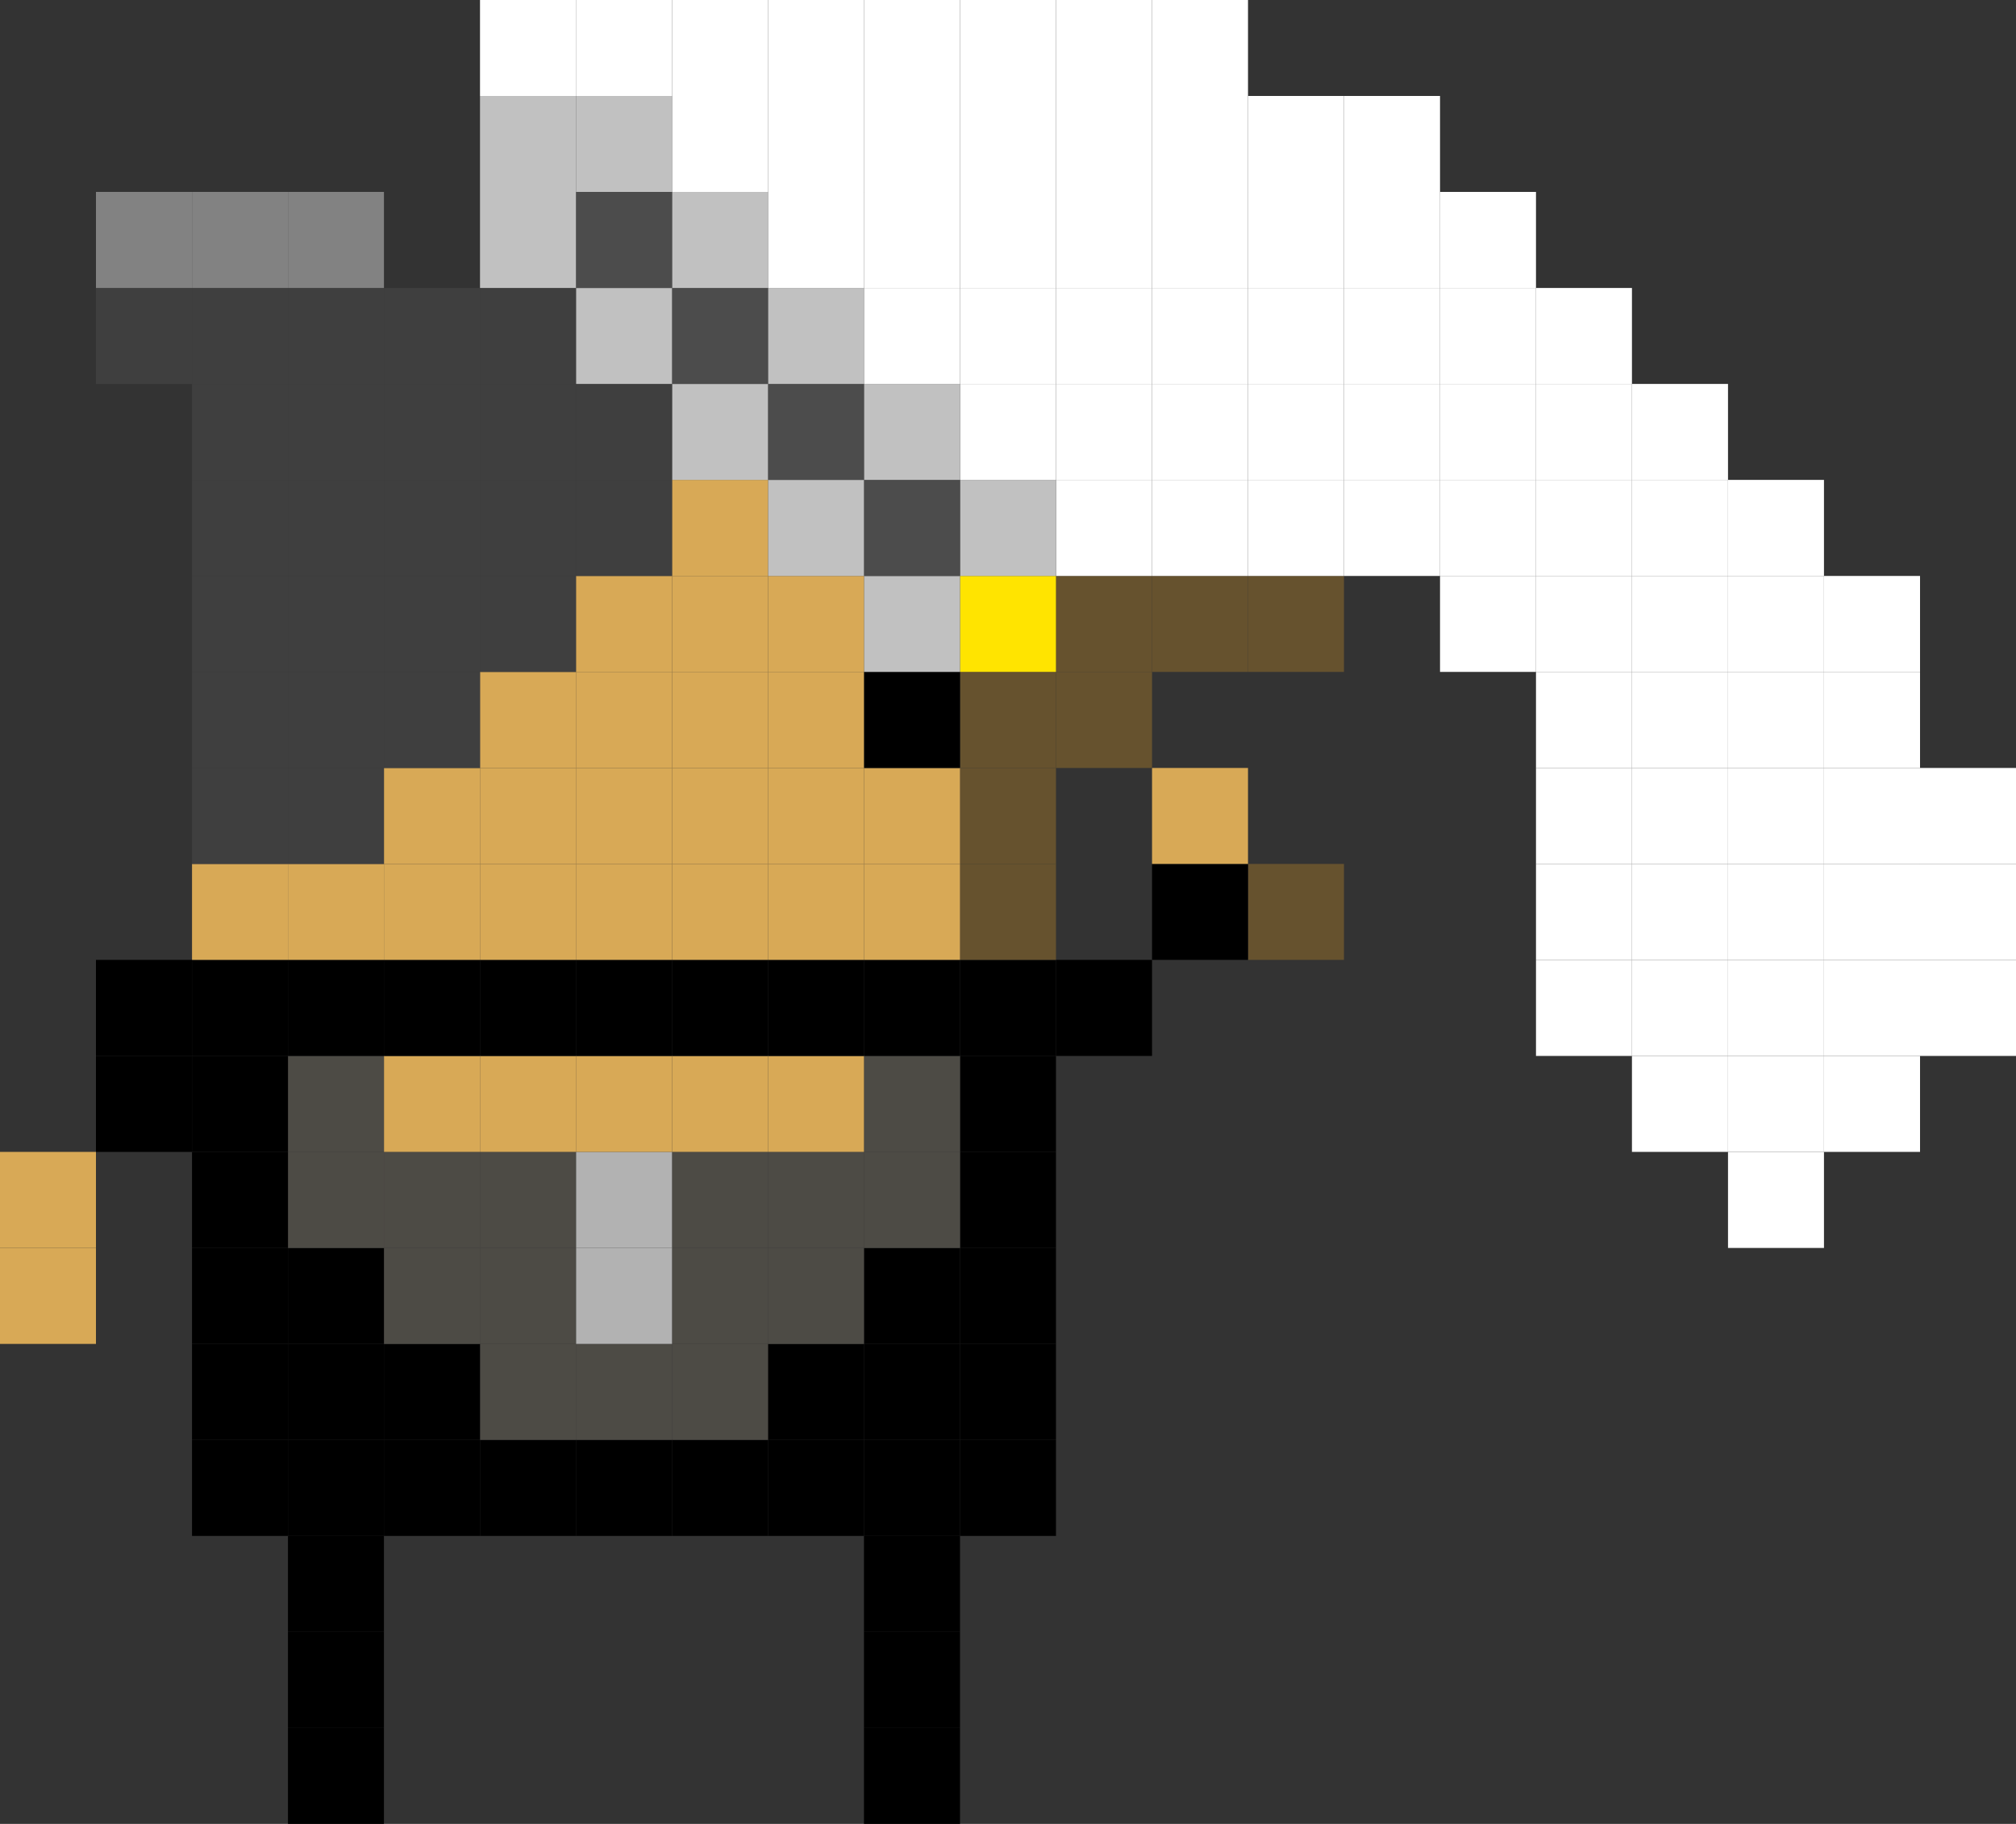 <svg xmlns="http://www.w3.org/2000/svg" viewBox="0 0 205.88 186.27"><rect x="0" y="0" width="205.88" height="186.27" fill="#333333" stroke="none"/><defs><style>.cls-1{fill:#fff;}.cls-2{fill:#66522e;}.cls-3{fill:#d8a956;}.cls-4{fill:#ffe400;}.cls-5{fill:#c1c1c1;}.cls-6{fill:#4d4b45;}.cls-7{fill:#4c4c4c;}.cls-8{fill:#b2b2b2;}.cls-9{fill:#3f3f3f;}.cls-10{fill:#828282;}</style></defs><title>upatk6</title><g id="Layer_2" data-name="Layer 2"><g id="Layer_1-2" data-name="Layer 1"><rect class="cls-1" x="196.08" y="98.03" width="9.8" height="9.81"/><rect class="cls-1" x="196.08" y="88.23" width="9.8" height="9.8"/><rect class="cls-1" x="196.08" y="78.43" width="9.8" height="9.8"/><rect class="cls-1" x="186.27" y="107.84" width="9.81" height="9.8"/><rect class="cls-1" x="186.27" y="98.03" width="9.81" height="9.81"/><rect class="cls-1" x="186.27" y="88.23" width="9.81" height="9.8"/><rect class="cls-1" x="186.27" y="78.43" width="9.81" height="9.8"/><rect class="cls-1" x="186.27" y="68.62" width="9.81" height="9.81"/><rect class="cls-1" x="186.27" y="58.82" width="9.81" height="9.8"/><rect class="cls-1" x="176.47" y="117.64" width="9.8" height="9.81"/><rect class="cls-1" x="176.47" y="107.84" width="9.8" height="9.8"/><rect class="cls-1" x="176.47" y="98.03" width="9.8" height="9.81"/><rect class="cls-1" x="176.47" y="88.23" width="9.8" height="9.8"/><rect class="cls-1" x="176.47" y="78.43" width="9.8" height="9.8"/><rect class="cls-1" x="176.47" y="68.62" width="9.8" height="9.81"/><rect class="cls-1" x="176.47" y="58.82" width="9.8" height="9.8"/><rect class="cls-1" x="176.47" y="49.01" width="9.8" height="9.81"/><rect class="cls-1" x="166.66" y="107.84" width="9.81" height="9.8"/><rect class="cls-1" x="166.66" y="98.03" width="9.81" height="9.81"/><rect class="cls-1" x="166.66" y="88.23" width="9.81" height="9.8"/><rect class="cls-1" x="166.66" y="78.43" width="9.81" height="9.8"/><rect class="cls-1" x="166.66" y="68.62" width="9.81" height="9.81"/><rect class="cls-1" x="166.66" y="58.82" width="9.81" height="9.8"/><rect class="cls-1" x="166.66" y="49.01" width="9.81" height="9.81"/><rect class="cls-1" x="166.66" y="39.21" width="9.81" height="9.8"/><rect class="cls-1" x="156.86" y="98.03" width="9.8" height="9.81"/><rect class="cls-1" x="156.86" y="88.23" width="9.8" height="9.8"/><rect class="cls-1" x="156.86" y="78.43" width="9.8" height="9.8"/><rect class="cls-1" x="156.86" y="68.62" width="9.8" height="9.81"/><rect class="cls-1" x="156.86" y="58.82" width="9.8" height="9.8"/><rect class="cls-1" x="156.86" y="49.01" width="9.8" height="9.81"/><rect class="cls-1" x="156.86" y="39.21" width="9.8" height="9.8"/><rect class="cls-1" x="156.86" y="29.41" width="9.8" height="9.8"/><rect class="cls-1" x="147.06" y="58.82" width="9.8" height="9.8"/><rect class="cls-1" x="147.06" y="49.01" width="9.8" height="9.81"/><rect class="cls-1" x="147.06" y="39.21" width="9.8" height="9.8"/><rect class="cls-1" x="147.06" y="29.41" width="9.8" height="9.8"/><rect class="cls-1" x="147.06" y="19.6" width="9.8" height="9.81"/><rect class="cls-1" x="137.25" y="49.01" width="9.81" height="9.81"/><rect class="cls-1" x="137.25" y="39.21" width="9.81" height="9.8"/><rect class="cls-1" x="137.25" y="29.41" width="9.81" height="9.8"/><rect class="cls-1" x="137.25" y="19.6" width="9.81" height="9.81"/><rect class="cls-1" x="137.25" y="9.8" width="9.81" height="9.8"/><rect class="cls-2" x="127.45" y="88.23" width="9.8" height="9.8"/><rect class="cls-2" x="127.45" y="58.82" width="9.8" height="9.8"/><rect class="cls-1" x="127.45" y="49.01" width="9.8" height="9.81"/><rect class="cls-1" x="127.45" y="39.21" width="9.8" height="9.8"/><rect class="cls-1" x="127.45" y="29.41" width="9.8" height="9.8"/><rect class="cls-1" x="127.45" y="19.6" width="9.8" height="9.81"/><rect class="cls-1" x="127.45" y="9.8" width="9.8" height="9.8"/><rect x="117.65" y="88.23" width="9.8" height="9.8"/><rect class="cls-3" x="117.65" y="78.43" width="9.8" height="9.8"/><rect class="cls-2" x="117.65" y="58.82" width="9.8" height="9.8"/><rect class="cls-1" x="117.65" y="49.01" width="9.8" height="9.81"/><rect class="cls-1" x="117.65" y="39.21" width="9.8" height="9.8"/><rect class="cls-1" x="117.65" y="29.41" width="9.8" height="9.8"/><rect class="cls-1" x="117.65" y="19.6" width="9.8" height="9.81"/><rect class="cls-1" x="117.65" y="9.8" width="9.8" height="9.8"/><rect class="cls-1" x="117.65" width="9.8" height="9.8"/><rect x="107.84" y="98.03" width="9.81" height="9.81"/><rect class="cls-2" x="107.84" y="68.62" width="9.81" height="9.81"/><rect class="cls-2" x="107.84" y="58.82" width="9.81" height="9.8"/><rect class="cls-1" x="107.84" y="49.01" width="9.81" height="9.81"/><rect class="cls-1" x="107.84" y="39.21" width="9.81" height="9.8"/><rect class="cls-1" x="107.84" y="29.41" width="9.81" height="9.8"/><rect class="cls-1" x="107.84" y="19.6" width="9.81" height="9.81"/><rect class="cls-1" x="107.84" y="9.8" width="9.81" height="9.8"/><rect class="cls-1" x="107.84" width="9.81" height="9.8"/><rect x="98.04" y="147.05" width="9.8" height="9.81"/><rect x="98.04" y="137.25" width="9.8" height="9.8"/><rect x="98.04" y="127.45" width="9.8" height="9.8"/><rect x="98.04" y="117.64" width="9.8" height="9.81"/><rect x="98.04" y="107.84" width="9.8" height="9.8"/><rect x="98.04" y="98.03" width="9.8" height="9.81"/><rect class="cls-2" x="98.04" y="88.23" width="9.8" height="9.8"/><rect class="cls-2" x="98.04" y="78.43" width="9.8" height="9.8"/><rect class="cls-2" x="98.04" y="68.62" width="9.8" height="9.81"/><rect class="cls-4" x="98.04" y="58.82" width="9.8" height="9.8"/><rect class="cls-5" x="98.04" y="49.01" width="9.8" height="9.81"/><rect class="cls-1" x="98.04" y="39.21" width="9.8" height="9.8"/><rect class="cls-1" x="98.04" y="29.41" width="9.8" height="9.8"/><rect class="cls-1" x="98.04" y="19.6" width="9.8" height="9.81"/><rect class="cls-1" x="98.04" y="9.8" width="9.8" height="9.8"/><rect class="cls-1" x="98.04" width="9.8" height="9.8"/><rect x="88.23" y="176.47" width="9.81" height="9.8"/><rect x="88.23" y="166.66" width="9.81" height="9.81"/><rect x="88.23" y="156.86" width="9.81" height="9.8"/><rect x="88.23" y="147.05" width="9.81" height="9.81"/><rect x="88.23" y="137.25" width="9.81" height="9.8"/><rect x="88.23" y="127.45" width="9.81" height="9.8"/><rect class="cls-6" x="88.23" y="117.64" width="9.81" height="9.81"/><rect class="cls-6" x="88.23" y="107.84" width="9.81" height="9.8"/><rect x="88.23" y="98.03" width="9.81" height="9.81"/><rect class="cls-3" x="88.23" y="88.23" width="9.81" height="9.8"/><rect class="cls-3" x="88.23" y="78.43" width="9.81" height="9.8"/><rect x="88.23" y="68.62" width="9.81" height="9.81"/><rect class="cls-5" x="88.23" y="58.82" width="9.81" height="9.8"/><rect class="cls-7" x="88.23" y="49.01" width="9.81" height="9.81"/><rect class="cls-5" x="88.23" y="39.21" width="9.81" height="9.8"/><rect class="cls-1" x="88.23" y="29.41" width="9.81" height="9.8"/><rect class="cls-1" x="88.23" y="19.6" width="9.81" height="9.81"/><rect class="cls-1" x="88.23" y="9.8" width="9.81" height="9.8"/><rect class="cls-1" x="88.23" width="9.81" height="9.8"/><rect x="78.43" y="147.05" width="9.8" height="9.81"/><rect x="78.43" y="137.25" width="9.8" height="9.8"/><rect class="cls-6" x="78.43" y="127.45" width="9.8" height="9.8"/><rect class="cls-6" x="78.43" y="117.64" width="9.8" height="9.81"/><rect class="cls-3" x="78.43" y="107.84" width="9.8" height="9.8"/><rect x="78.43" y="98.03" width="9.8" height="9.81"/><rect class="cls-3" x="78.43" y="88.23" width="9.8" height="9.8"/><rect class="cls-3" x="78.43" y="78.43" width="9.8" height="9.8"/><rect class="cls-3" x="78.43" y="68.62" width="9.8" height="9.81"/><rect class="cls-3" x="78.43" y="58.82" width="9.8" height="9.8"/><rect class="cls-5" x="78.43" y="49.01" width="9.8" height="9.81"/><rect class="cls-7" x="78.43" y="39.21" width="9.8" height="9.8"/><rect class="cls-5" x="78.43" y="29.41" width="9.8" height="9.8"/><rect class="cls-1" x="78.43" y="19.6" width="9.8" height="9.81"/><rect class="cls-1" x="78.43" y="9.8" width="9.8" height="9.8"/><rect class="cls-1" x="78.43" width="9.8" height="9.8"/><rect x="68.63" y="147.05" width="9.8" height="9.81"/><rect class="cls-6" x="68.63" y="137.25" width="9.8" height="9.8"/><rect class="cls-6" x="68.63" y="127.45" width="9.8" height="9.8"/><rect class="cls-6" x="68.63" y="117.64" width="9.8" height="9.81"/><rect class="cls-3" x="68.63" y="107.84" width="9.8" height="9.8"/><rect x="68.63" y="98.03" width="9.8" height="9.81"/><rect class="cls-3" x="68.63" y="88.23" width="9.8" height="9.8"/><rect class="cls-3" x="68.63" y="78.43" width="9.8" height="9.8"/><rect class="cls-3" x="68.63" y="68.62" width="9.8" height="9.81"/><rect class="cls-3" x="68.63" y="58.82" width="9.8" height="9.8"/><rect class="cls-3" x="68.63" y="49.01" width="9.8" height="9.81"/><rect class="cls-5" x="68.63" y="39.21" width="9.8" height="9.8"/><rect class="cls-7" x="68.63" y="29.41" width="9.8" height="9.8"/><rect class="cls-5" x="68.63" y="19.6" width="9.8" height="9.81"/><rect class="cls-1" x="68.63" y="9.8" width="9.8" height="9.8"/><rect class="cls-1" x="68.63" width="9.8" height="9.8"/><rect x="58.82" y="147.05" width="9.81" height="9.81"/><rect class="cls-6" x="58.82" y="137.25" width="9.81" height="9.8"/><rect class="cls-8" x="58.82" y="127.45" width="9.81" height="9.8"/><rect class="cls-8" x="58.82" y="117.64" width="9.81" height="9.81"/><rect class="cls-3" x="58.82" y="107.84" width="9.81" height="9.8"/><rect x="58.82" y="98.03" width="9.81" height="9.81"/><rect class="cls-3" x="58.82" y="88.23" width="9.81" height="9.8"/><rect class="cls-3" x="58.82" y="78.43" width="9.81" height="9.8"/><rect class="cls-3" x="58.82" y="68.62" width="9.81" height="9.81"/><rect class="cls-3" x="58.82" y="58.82" width="9.81" height="9.8"/><rect class="cls-9" x="58.82" y="49.01" width="9.81" height="9.81"/><rect class="cls-9" x="58.82" y="39.21" width="9.81" height="9.8"/><rect class="cls-5" x="58.82" y="29.41" width="9.81" height="9.8"/><rect class="cls-7" x="58.82" y="19.6" width="9.81" height="9.81"/><rect class="cls-5" x="58.82" y="9.8" width="9.81" height="9.8"/><rect class="cls-1" x="58.82" width="9.81" height="9.8"/><rect x="49.02" y="147.05" width="9.8" height="9.81"/><rect class="cls-6" x="49.02" y="137.25" width="9.8" height="9.8"/><rect class="cls-6" x="49.02" y="127.45" width="9.8" height="9.8"/><rect class="cls-6" x="49.02" y="117.64" width="9.8" height="9.81"/><rect class="cls-3" x="49.02" y="107.84" width="9.8" height="9.8"/><rect x="49.02" y="98.03" width="9.8" height="9.81"/><rect class="cls-3" x="49.02" y="88.23" width="9.8" height="9.8"/><rect class="cls-3" x="49.02" y="78.43" width="9.8" height="9.8"/><rect class="cls-3" x="49.02" y="68.62" width="9.8" height="9.81"/><rect class="cls-9" x="49.02" y="58.82" width="9.8" height="9.8"/><rect class="cls-9" x="49.02" y="49.01" width="9.8" height="9.81"/><rect class="cls-9" x="49.02" y="39.21" width="9.8" height="9.8"/><rect class="cls-9" x="49.02" y="29.41" width="9.8" height="9.8"/><rect class="cls-5" x="49.02" y="19.6" width="9.8" height="9.81"/><rect class="cls-5" x="49.02" y="9.8" width="9.8" height="9.8"/><rect class="cls-1" x="49.02" width="9.8" height="9.8"/><rect x="39.21" y="147.05" width="9.81" height="9.81"/><rect x="39.21" y="137.25" width="9.81" height="9.8"/><rect class="cls-6" x="39.21" y="127.45" width="9.81" height="9.8"/><rect class="cls-6" x="39.21" y="117.64" width="9.81" height="9.81"/><rect class="cls-3" x="39.21" y="107.84" width="9.81" height="9.8"/><rect x="39.21" y="98.03" width="9.81" height="9.81"/><rect class="cls-3" x="39.21" y="88.23" width="9.81" height="9.8"/><rect class="cls-3" x="39.21" y="78.43" width="9.81" height="9.8"/><rect class="cls-9" x="39.21" y="68.62" width="9.81" height="9.81"/><rect class="cls-9" x="39.21" y="58.82" width="9.81" height="9.8"/><rect class="cls-9" x="39.21" y="49.01" width="9.81" height="9.81"/><rect class="cls-9" x="39.21" y="39.21" width="9.81" height="9.8"/><rect class="cls-9" x="39.21" y="29.41" width="9.81" height="9.8"/><rect x="29.41" y="176.47" width="9.8" height="9.8"/><rect x="29.41" y="166.66" width="9.8" height="9.81"/><rect x="29.41" y="156.86" width="9.8" height="9.8"/><rect x="29.41" y="147.05" width="9.8" height="9.81"/><rect x="29.41" y="137.25" width="9.8" height="9.8"/><rect x="29.41" y="127.45" width="9.8" height="9.8"/><rect class="cls-6" x="29.41" y="117.64" width="9.8" height="9.81"/><rect class="cls-6" x="29.41" y="107.84" width="9.8" height="9.8"/><rect x="29.41" y="98.03" width="9.8" height="9.81"/><rect class="cls-3" x="29.41" y="88.23" width="9.8" height="9.8"/><rect class="cls-9" x="29.41" y="78.43" width="9.8" height="9.8"/><rect class="cls-9" x="29.41" y="68.62" width="9.8" height="9.81"/><rect class="cls-9" x="29.41" y="58.82" width="9.8" height="9.8"/><rect class="cls-9" x="29.41" y="49.01" width="9.8" height="9.81"/><rect class="cls-9" x="29.41" y="39.21" width="9.8" height="9.8"/><rect class="cls-9" x="29.41" y="29.41" width="9.8" height="9.8"/><rect class="cls-10" x="29.41" y="19.6" width="9.8" height="9.81"/><rect x="19.61" y="147.05" width="9.8" height="9.81"/><rect x="19.61" y="137.25" width="9.8" height="9.8"/><rect x="19.61" y="127.45" width="9.8" height="9.8"/><rect x="19.61" y="117.64" width="9.8" height="9.81"/><rect x="19.61" y="107.84" width="9.8" height="9.8"/><rect x="19.61" y="98.03" width="9.8" height="9.81"/><rect class="cls-3" x="19.61" y="88.23" width="9.8" height="9.8"/><rect class="cls-9" x="19.61" y="78.43" width="9.8" height="9.8"/><rect class="cls-9" x="19.61" y="68.62" width="9.8" height="9.81"/><rect class="cls-9" x="19.61" y="58.82" width="9.8" height="9.8"/><rect class="cls-9" x="19.61" y="49.01" width="9.8" height="9.81"/><rect class="cls-9" x="19.61" y="39.21" width="9.8" height="9.8"/><rect class="cls-9" x="19.61" y="29.41" width="9.8" height="9.8"/><rect class="cls-10" x="19.61" y="19.6" width="9.8" height="9.81"/><rect x="9.8" y="107.84" width="9.81" height="9.8"/><rect x="9.8" y="98.03" width="9.81" height="9.81"/><rect class="cls-9" x="9.8" y="29.41" width="9.81" height="9.8"/><rect class="cls-10" x="9.8" y="19.6" width="9.81" height="9.81"/><rect class="cls-3" y="127.45" width="9.8" height="9.8"/><rect class="cls-3" y="117.64" width="9.8" height="9.81"/></g></g></svg>